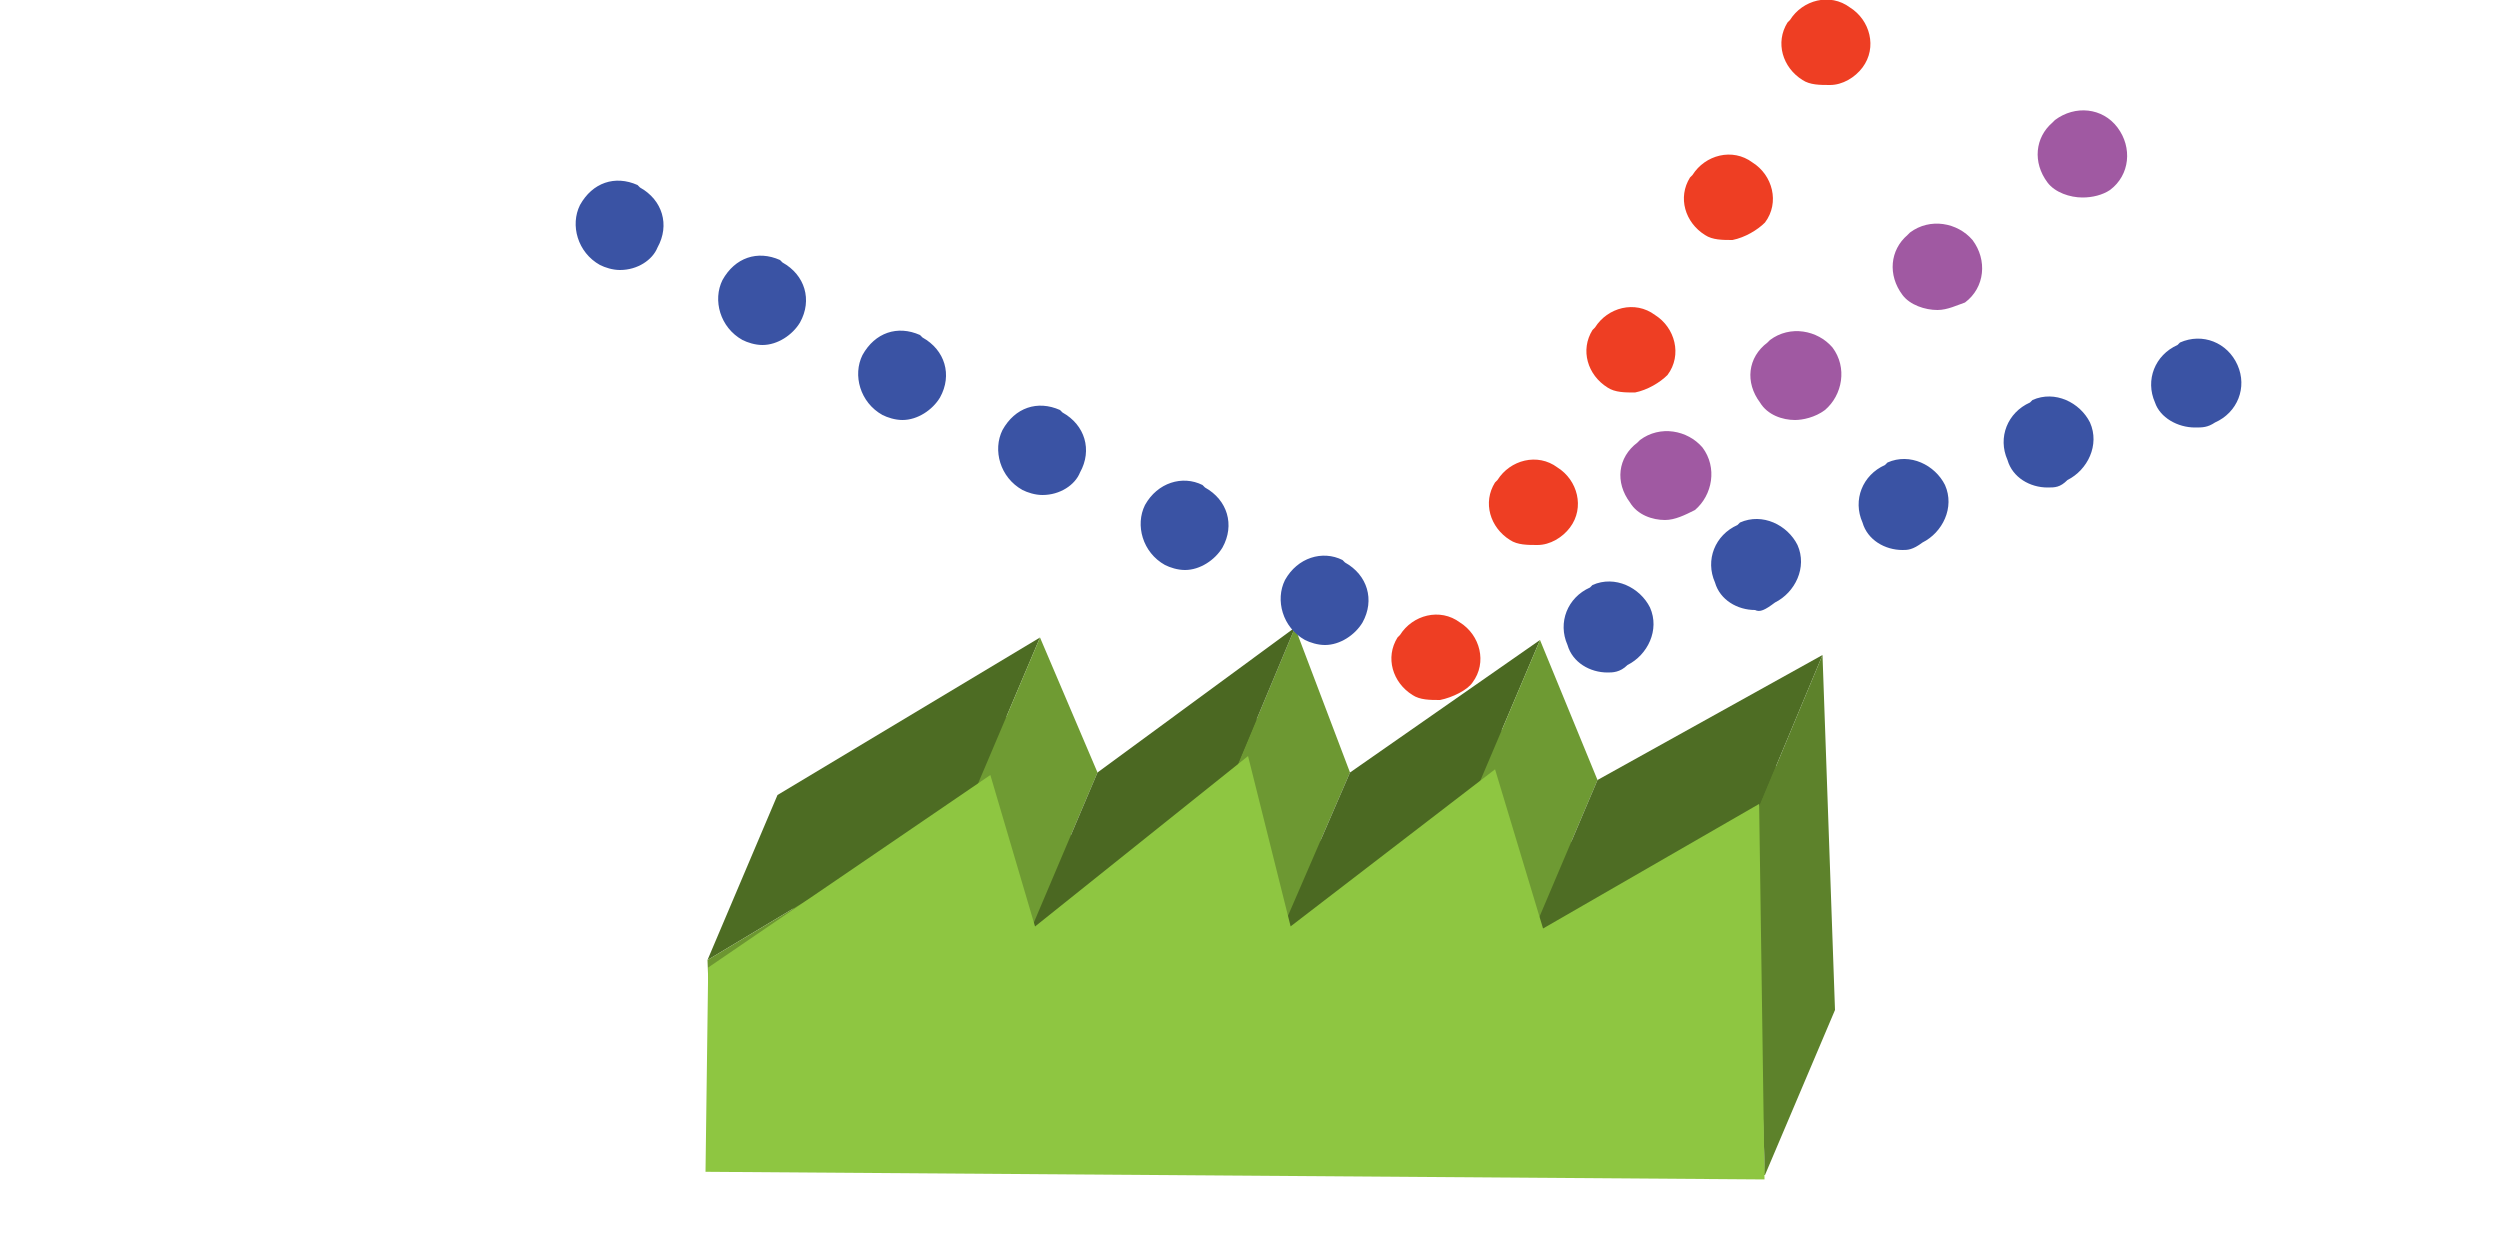 <?xml version="1.0" encoding="utf-8"?>
<!-- Generator: Adobe Illustrator 24.0.1, SVG Export Plug-In . SVG Version: 6.00 Build 0)  -->
<svg  class="srw-beamline-item-icon" version="1.1" id="Grating" xmlns="http://www.w3.org/2000/svg" xmlns:xlink="http://www.w3.org/1999/xlink" x="0px" y="0px"
	 viewBox="-20 5 100 50" style="enable-background:new 0 0 612 792;" xml:space="preserve">
<style type="text/css">
	.grating-st0{enable-background:new    ;}
	.grating-st1{fill:#5D822B;}
	.grating-st2{fill:#4D6C23;}
	.grating-st3{fill:#678F2F;}
	.grating-st4{fill:#6F9B33;}
	.grating-st5{fill:#6D9832;}
	.grating-st6{fill:#4B6822;}
	.grating-st7{fill:#6E9A33;}
	.grating-st8{fill:#4B6922;}
	.grating-st9{fill:#4E6D24;}
	.grating-st10{fill:#6C9631;}
	.grating-st11{fill:#8EC641;stroke:#8EC641;stroke-width:0.749;}
	.grating-st12{fill:#A059A2;}
	.grating-st13{fill:#EE3E23;}
	.grating-st14{fill:#3A53A4;}
</style>
<g>
	<g>
		<g>
			<g>
				<g class="grating-st0">
					<g>
						<polygon class="grating-st1" points="10.4,44.5 13.2,37.9 13.4,43.1 10.6,49.7 						"/>
					</g>
					<g>
						<polygon class="grating-st2" points="10.4,44.5 13.2,37.9 20.7,33.4 17.9,40 						"/>
					</g>
					<g>
						<polygon class="grating-st3" points="10.6,49.7 13.4,43.1 51.3,43.4 48.5,50.1 						"/>
					</g>
					<g>
						<polygon class="grating-st4" points="17.9,40 20.7,33.4 23.1,39 20.2,45.6 						"/>
					</g>
					<g>
						<polygon class="grating-st2" points="8.3,43.4 11.1,36.8 21.6,30.5 18.8,37.1 						"/>
					</g>
					<g>
						<polygon class="grating-st4" points="18.8,37.1 21.6,30.5 23.9,35.9 21.1,42.5 						"/>
					</g>
					<g>
						<polygon class="grating-st5" points="28,40 30.9,33.3 33,39.1 30.2,45.7 						"/>
					</g>
					<g>
						<polygon class="grating-st6" points="20.2,45.6 23.1,39 30.9,33.3 28,40 						"/>
					</g>
					<g>
						<polygon class="grating-st5" points="29,36.8 31.8,30.1 34,35.9 31.1,42.6 						"/>
					</g>
					<g>
						<polygon class="grating-st6" points="21.1,42.5 23.9,35.9 31.8,30.1 29,36.8 						"/>
					</g>
					<g>
						<polygon class="grating-st7" points="37.9,40.3 40.8,33.7 43,39 40.1,45.7 						"/>
					</g>
					<g>
						<polygon class="grating-st8" points="30.2,45.7 33,39.1 40.8,33.7 37.9,40.3 						"/>
					</g>
					<g>
						<polygon class="grating-st9" points="40.1,45.7 43,39 51,34.6 48.1,41.2 						"/>
					</g>
					<g>
						<polygon class="grating-st1" points="48.1,41.2 51,34.6 51.3,43.4 48.5,50.1 						"/>
					</g>
					<g>
						<path class="grating-st10" d="M50.1,37.9L50.6,52l-42-0.4l-0.3-8.2l10.5-6.3l2.3,5.4l7.9-5.7l2.2,5.8l7.7-5.4l2.3,5.6L50.1,37.9z
							 M10.6,49.7l37.9,0.4l-0.3-8.8l-8,4.4l-2.2-5.4l-7.8,5.4L28,40l-7.8,5.6L17.9,40l-7.5,4.5L10.6,49.7"/>
					</g>
					<g>
						<polygon class="grating-st10" points="28,40 30.2,45.7 37.9,40.3 40.1,45.7 48.1,41.2 48.5,50.1 10.6,49.7 10.4,44.5 17.9,40 
							20.2,45.6 						"/>
					</g>
					<g>
						<polygon class="grating-st8" points="31.1,42.6 34,35.9 41.6,30.6 38.8,37.2 						"/>
					</g>
					<g>
						<polygon class="grating-st7" points="38.8,37.2 41.6,30.6 43.9,36.2 41.1,42.8 						"/>
					</g>
					<g>
						<polygon class="grating-st9" points="41.1,42.8 43.9,36.2 52.9,31.2 50.1,37.9 						"/>
					</g>
					<g>
						<polygon class="grating-st1" points="50.1,37.9 52.9,31.2 53.4,45.4 50.6,52 						"/>
					</g>
				</g>
			</g>
		</g>
		<g>
			<polygon class="grating-st11" points="8.7,43.9 19.4,36.6 21.2,42.7 29.7,35.9 31.4,42.7 39.6,36.4 41.5,42.7 50,37.8 50.2,51.8 
				8.6,51.5 			"/>
		</g>
	</g>
	<path class="grating-st12" d="M51.8,21.8c-0.5,0-1.1-0.2-1.4-0.7c-0.6-0.8-0.5-1.8,0.3-2.4l0.1-0.1c0.8-0.6,1.9-0.4,2.5,0.3
		c0.6,0.8,0.4,1.9-0.3,2.5C52.6,21.7,52.1,21.8,51.8,21.8z M57.5,17.4c-0.5,0-1.1-0.2-1.4-0.6c-0.6-0.8-0.5-1.8,0.2-2.4l0.1-0.1
		c0.8-0.6,1.9-0.4,2.5,0.3c0.6,0.8,0.5,1.9-0.3,2.5C58.3,17.2,57.9,17.4,57.5,17.4z M63.3,12.9c-0.5,0-1.1-0.2-1.4-0.6
		c-0.6-0.8-0.5-1.8,0.2-2.4l0.1-0.1c0.8-0.6,1.9-0.5,2.5,0.3c0.6,0.8,0.5,1.9-0.3,2.5C64.1,12.8,63.7,12.9,63.3,12.9z"/>
	<path class="grating-st13" d="M37.6,33c-0.4,0-0.8,0-1.1-0.2c-0.8-0.5-1.1-1.5-0.6-2.3l0.1-0.1c0.5-0.8,1.6-1.1,2.4-0.5
		c0.8,0.5,1.1,1.6,0.5,2.4C38.7,32.6,38.1,32.9,37.6,33z M41.5,26.8c-0.4,0-0.8,0-1.1-0.2c-0.8-0.5-1.1-1.5-0.6-2.3l0.1-0.1
		c0.5-0.8,1.6-1.1,2.4-0.5c0.8,0.5,1.1,1.6,0.5,2.4C42.5,26.5,42,26.8,41.5,26.8z M45.4,20.7c-0.4,0-0.8,0-1.1-0.2
		c-0.8-0.5-1.1-1.5-0.6-2.3l0.1-0.1c0.5-0.8,1.6-1.1,2.4-0.5c0.8,0.5,1.1,1.6,0.5,2.4C46.4,20.3,45.9,20.6,45.4,20.7z M49.3,14.6
		c-0.4,0-0.8,0-1.1-0.2c-0.8-0.5-1.1-1.5-0.6-2.3l0.1-0.1c0.5-0.8,1.6-1.1,2.4-0.5c0.8,0.5,1.1,1.6,0.5,2.4
		C50.3,14.2,49.8,14.5,49.3,14.6z M53.2,8.4c-0.4,0-0.8,0-1.1-0.2c-0.8-0.5-1.1-1.5-0.6-2.3l0.1-0.1c0.5-0.8,1.6-1.1,2.4-0.5
		c0.8,0.5,1.1,1.6,0.5,2.4C54.2,8.1,53.7,8.4,53.2,8.4z"/>
	<g>
		<path class="grating-st14" d="M33,30.8c-0.3,0-0.6-0.1-0.8-0.2c-0.9-0.5-1.2-1.6-0.8-2.4c0.5-0.9,1.5-1.2,2.3-0.8l0.1,0.1
			c0.9,0.5,1.2,1.5,0.7,2.4C34.2,30.4,33.6,30.8,33,30.8z M27.4,27.8c-0.3,0-0.6-0.1-0.8-0.2c-0.9-0.5-1.2-1.6-0.8-2.4
			c0.5-0.9,1.5-1.2,2.3-0.8l0.1,0.1c0.9,0.5,1.2,1.5,0.7,2.4C28.6,27.4,28,27.8,27.4,27.8z M21.7,24.8c-0.3,0-0.6-0.1-0.8-0.2
			c-0.9-0.5-1.2-1.6-0.8-2.4c0.5-0.9,1.4-1.2,2.3-0.8l0.1,0.1c0.9,0.5,1.2,1.5,0.7,2.4C23,24.4,22.4,24.8,21.7,24.8z M16.1,21.8
			c-0.3,0-0.6-0.1-0.8-0.2c-0.9-0.5-1.2-1.6-0.8-2.4c0.5-0.9,1.4-1.2,2.3-0.8l0.1,0.1c0.9,0.5,1.2,1.5,0.7,2.4
			C17.3,21.4,16.7,21.8,16.1,21.8z M10.5,18.8c-0.3,0-0.6-0.1-0.8-0.2c-0.9-0.5-1.2-1.6-0.8-2.4c0.5-0.9,1.4-1.2,2.3-0.8l0.1,0.1
			c0.9,0.5,1.2,1.5,0.7,2.4C11.7,18.4,11.1,18.8,10.5,18.8z M4.8,15.8c-0.3,0-0.6-0.1-0.8-0.2c-0.9-0.5-1.2-1.6-0.8-2.4
			c0.5-0.9,1.4-1.2,2.3-0.8l0.1,0.1c0.9,0.5,1.2,1.5,0.7,2.4C6.1,15.4,5.5,15.8,4.8,15.8z"/>
	</g>
	<g>
		<path class="grating-st14" d="M44.3,31.9c-0.7,0-1.4-0.4-1.6-1.1c-0.4-0.9,0-1.9,0.9-2.3l0.1-0.1c0.9-0.4,1.9,0.1,2.3,0.9
			c0.4,0.9-0.1,1.9-0.9,2.3C44.8,31.9,44.5,31.9,44.3,31.9z M50.2,29.4c-0.7,0-1.4-0.4-1.6-1.1c-0.4-0.9,0-1.9,0.9-2.3l0.1-0.1
			c0.9-0.4,1.9,0.1,2.3,0.9c0.4,0.9-0.1,1.9-0.9,2.3C50.6,29.4,50.4,29.5,50.2,29.4z M56.1,27c-0.7,0-1.4-0.4-1.6-1.1
			c-0.4-0.9,0-1.9,0.9-2.3l0.1-0.1c0.9-0.4,1.9,0.1,2.3,0.9c0.4,0.9-0.1,1.9-0.9,2.3C56.5,27,56.3,27,56.1,27z M61.9,24.5
			c-0.7,0-1.4-0.4-1.6-1.1c-0.4-0.9,0-1.9,0.9-2.3l0.1-0.1c0.9-0.4,1.9,0.1,2.3,0.9c0.4,0.9-0.1,1.9-0.9,2.3
			C62.4,24.5,62.2,24.5,61.9,24.5z M67.8,22.1c-0.7,0-1.4-0.4-1.6-1c-0.4-0.9,0-1.9,0.9-2.3l0.1-0.1c0.9-0.4,1.9,0,2.3,0.9
			c0.4,0.9,0,1.9-0.9,2.3C68.3,22.1,68.1,22.1,67.8,22.1z"/>
	</g>
	<g>
		<path class="grating-st12" d="M46.6,25.8c-0.5,0-1.1-0.2-1.4-0.7c-0.6-0.8-0.5-1.8,0.3-2.4l0.1-0.1c0.8-0.6,1.9-0.4,2.5,0.3
			c0.6,0.8,0.4,1.9-0.3,2.5C47.4,25.6,47,25.8,46.6,25.8z"/>
	</g>
</g>
</svg>
